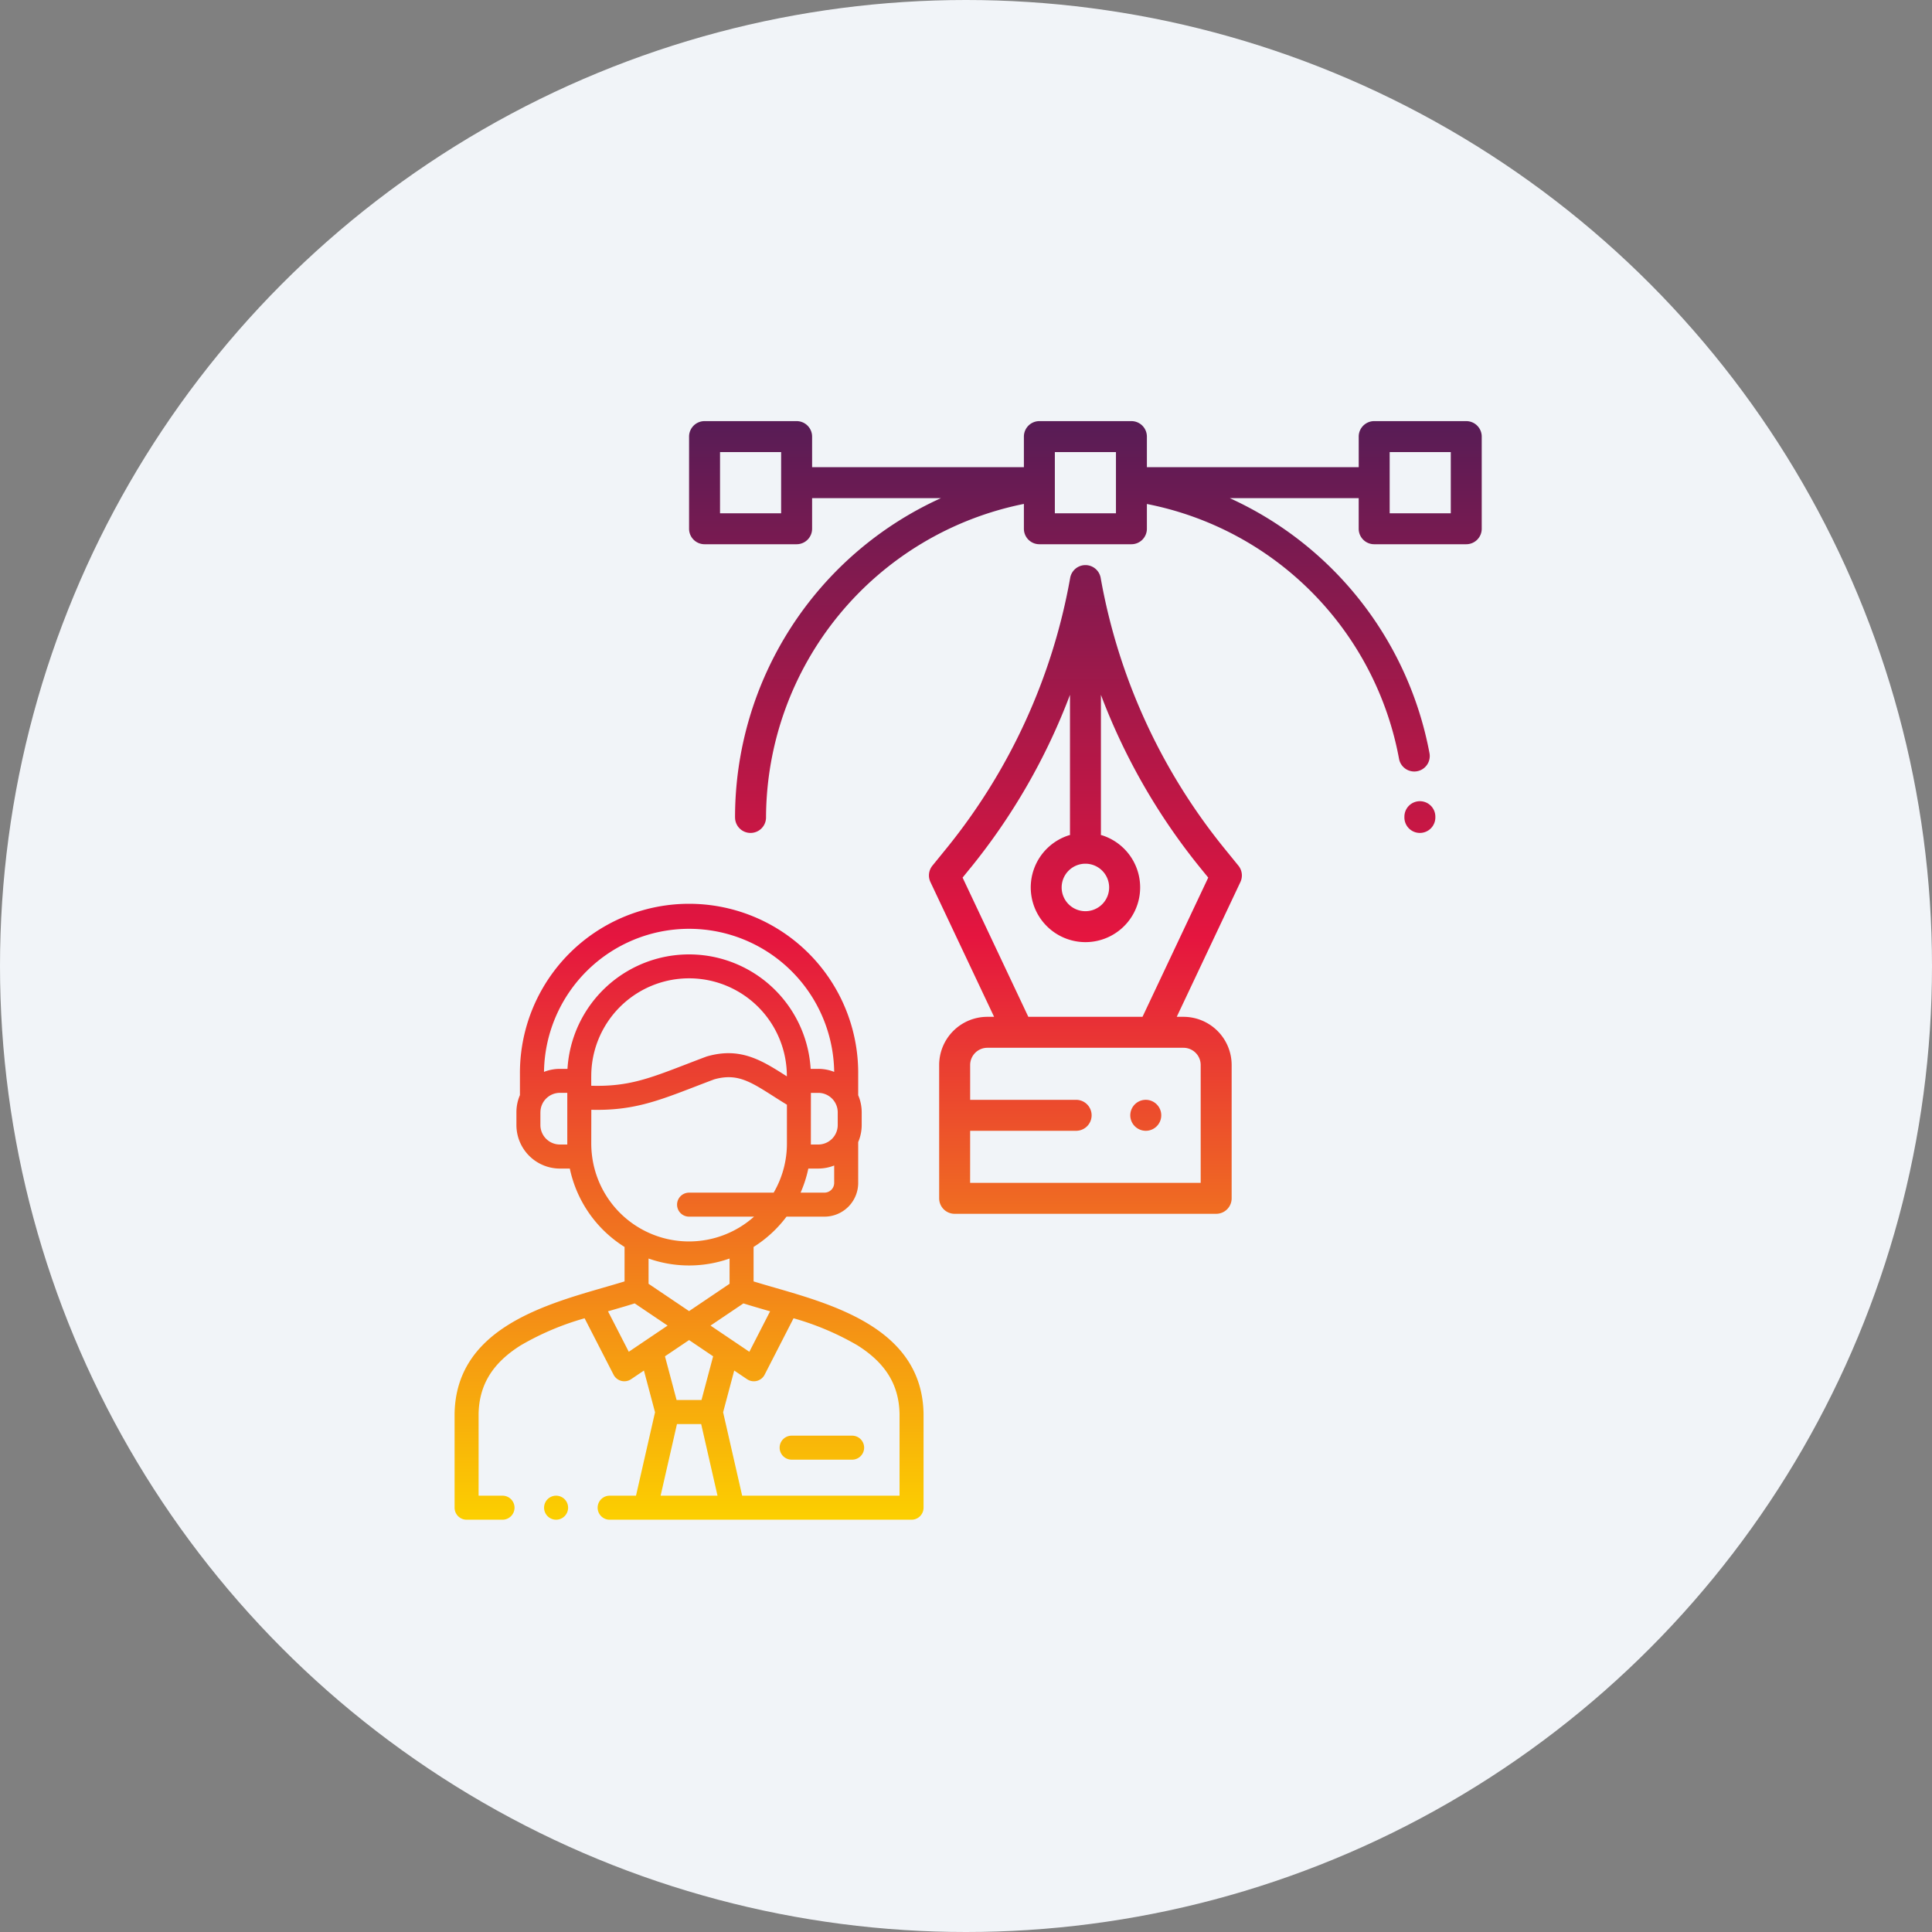 <svg xmlns="http://www.w3.org/2000/svg" xmlns:xlink="http://www.w3.org/1999/xlink" width="204" height="204" viewBox="0 0 204 204"><rect x="0" y="0" width="204" height="204" fill="#808080" stroke="none"/><defs><style>.a{fill:#f1f4f8;}.b{opacity:0;}.b,.c{fill:url(#a);}</style><linearGradient id="a" x1="0.5" x2="0.5" y2="1" gradientUnits="objectBoundingBox"><stop offset="0" stop-color="#571c56"></stop><stop offset="0.47" stop-color="#e5153f"></stop><stop offset="1" stop-color="#fcd000"></stop></linearGradient></defs><circle class="a" cx="102" cy="102" r="102"></circle><g transform="translate(44 44)"><rect class="b" width="116" height="116" transform="translate(0 0.466)"></rect><path class="c" d="M10.717,116a1.268,1.268,0,1,1,1.269-1.268A1.268,1.268,0,0,1,10.717,116Zm5.692,0a1.268,1.268,0,1,1,0-2.535h2.747l2.009-8.809-1.172-4.406-1.366.921a1.279,1.279,0,0,1-1.836-.472l-3.063-5.968a29.083,29.083,0,0,0-6.745,2.858C4,99.463,2.588,101.769,2.535,104.846v8.618h2.49a1.268,1.268,0,1,1,0,2.535H1.267A1.267,1.267,0,0,1,0,114.732v-9.917c.144-8.82,9.163-11.426,15.747-13.329.769-.222,1.508-.436,2.2-.649V87.2a12.9,12.9,0,0,1-5.78-8.276H11.12a4.6,4.6,0,0,1-4.591-4.595v-1.34A4.557,4.557,0,0,1,6.9,71.168c0-.017,0-.033,0-.05V68.958a17.859,17.859,0,1,1,35.717,0v2.223a4.571,4.571,0,0,1,.37,1.8v1.341a4.572,4.572,0,0,1-.37,1.805v4.31A3.564,3.564,0,0,1,39.059,84H35.048a12.969,12.969,0,0,1-3.477,3.2v3.639c.692.213,1.431.427,2.2.649,6.584,1.9,15.6,4.509,15.747,13.329v9.917A1.268,1.268,0,0,1,48.251,116Zm11.945-11.345,2.011,8.809H46.983v-8.618c-.053-3.077-1.467-5.385-4.448-7.259a29.036,29.036,0,0,0-6.744-2.857L32.732,100.7a1.28,1.28,0,0,1-1.837.472l-1.369-.922Zm-6.6,8.809h6.008L26.037,105.9H23.481Zm.46-14.717,1.228,4.616h2.628L27.3,98.746,24.76,97.032Zm4.81-3.244,4.1,2.766,2.191-4.274-.252-.073c-.9-.26-1.758-.508-2.565-.762ZM16.451,93.921l-.252.073,2.194,4.274,4.1-2.765-3.476-2.344C18.209,93.413,17.351,93.661,16.451,93.921Zm4.031-2.831,4.278,2.884,4.275-2.884V88.422a12.84,12.84,0,0,1-8.553,0Zm-6.051-14.8a10.446,10.446,0,0,0,.076,1.229s0,0,0,0A10.317,10.317,0,0,0,31.62,84H24.759a1.267,1.267,0,1,1,0-2.534h8.932a10.264,10.264,0,0,0,1.4-5.175V72.181c-.509-.31-.982-.61-1.414-.886-2.488-1.584-3.866-2.462-6.261-1.793-.716.269-1.375.523-2.011.768-4.044,1.557-6.631,2.552-10.968,2.446Zm22.1,5.174h2.525a1.026,1.026,0,0,0,1.025-1.024V78.6a4.564,4.564,0,0,1-1.686.322H37.351A12.75,12.75,0,0,1,36.534,81.466Zm1.086-5.08H38.4a2.06,2.06,0,0,0,2.056-2.059V72.986A2.058,2.058,0,0,0,38.4,70.93h-.777S37.621,76.354,37.62,76.386Zm-28.556-3.4v1.34a2.059,2.059,0,0,0,2.056,2.059H11.9c0-.032,0-5.456,0-5.456H11.12A2.058,2.058,0,0,0,9.064,72.986Zm5.368-3.821v1.015c3.86.109,6.048-.733,10.057-2.277.656-.253,1.335-.514,2.081-.794.031-.013.064-.022.1-.032,3.52-1.007,5.766.423,8.367,2.079l.051.033v-.024a10.327,10.327,0,1,0-20.654,0ZM37.6,68.395h.8a4.562,4.562,0,0,1,1.682.32,15.322,15.322,0,0,0-30.641,0,4.57,4.57,0,0,1,1.679-.32h.8a12.862,12.862,0,0,1,25.677,0ZM35.589,109.66a1.267,1.267,0,1,1,0-2.534h6.388a1.267,1.267,0,1,1,0,2.534ZM52.8,83.7a1.635,1.635,0,0,1-1.634-1.635V67.987A5.092,5.092,0,0,1,56.255,62.9h.711L50.244,48.668a1.633,1.633,0,0,1,.211-1.729l1.48-1.821A62.746,62.746,0,0,0,65,16.553a1.635,1.635,0,0,1,3.22,0A62.738,62.738,0,0,0,81.284,45.119l1.48,1.821a1.636,1.636,0,0,1,.21,1.729L76.253,62.9h.711a5.092,5.092,0,0,1,5.086,5.087V82.064A1.635,1.635,0,0,1,80.415,83.7Zm1.635-3.27H78.781V67.988a1.82,1.82,0,0,0-1.817-1.818H56.255a1.819,1.819,0,0,0-1.816,1.818v3.677h11.19a1.635,1.635,0,1,1,0,3.27H54.438Zm.032-33.248L53.64,48.2l6.941,14.7H72.637l6.941-14.7-.831-1.021a66,66,0,0,1-10.5-18.276V43.494a1.664,1.664,0,0,1-.013.2,5.776,5.776,0,1,1-3.242,0,1.664,1.664,0,0,1-.013-.2V28.905A66,66,0,0,1,54.471,47.182ZM64.1,49.24a2.507,2.507,0,1,0,2.507-2.507A2.509,2.509,0,0,0,64.1,49.24Zm7.726,25.216a1.635,1.635,0,1,1,1.156.479A1.649,1.649,0,0,1,71.828,74.456Zm28.465-32.607v-.077a1.634,1.634,0,0,1,1.629-1.639h.005a1.634,1.634,0,0,1,1.634,1.63v.086a1.634,1.634,0,1,1-3.269,0Zm-70.678,0A37.007,37.007,0,0,1,51.35,8.135H37.75v3.23A1.635,1.635,0,0,1,36.115,13H26.394a1.635,1.635,0,0,1-1.635-1.634V1.634A1.635,1.635,0,0,1,26.394,0h9.721A1.635,1.635,0,0,1,37.75,1.634V4.865H60.113V1.634A1.635,1.635,0,0,1,61.748,0h9.721A1.635,1.635,0,0,1,73.1,1.634V4.865H95.467V1.634A1.635,1.635,0,0,1,97.1,0h9.721a1.635,1.635,0,0,1,1.635,1.634v9.732A1.635,1.635,0,0,1,106.823,13H97.1a1.635,1.635,0,0,1-1.635-1.634V8.135H81.858a37.1,37.1,0,0,1,21.083,26.93,1.634,1.634,0,0,1-1.31,1.905,1.694,1.694,0,0,1-.3.027,1.635,1.635,0,0,1-1.606-1.336A33.654,33.654,0,0,0,73.1,8.75v2.615A1.635,1.635,0,0,1,71.469,13H61.748a1.635,1.635,0,0,1-1.635-1.634V8.742A33.9,33.9,0,0,0,32.885,41.849a1.635,1.635,0,1,1-3.27,0ZM98.736,9.731h6.452V3.27H98.736Zm-35.354,0h6.452V3.27H63.382Zm-35.354,0h6.452V3.27H28.029Z" transform="translate(4 0.466)"></path></g></svg>